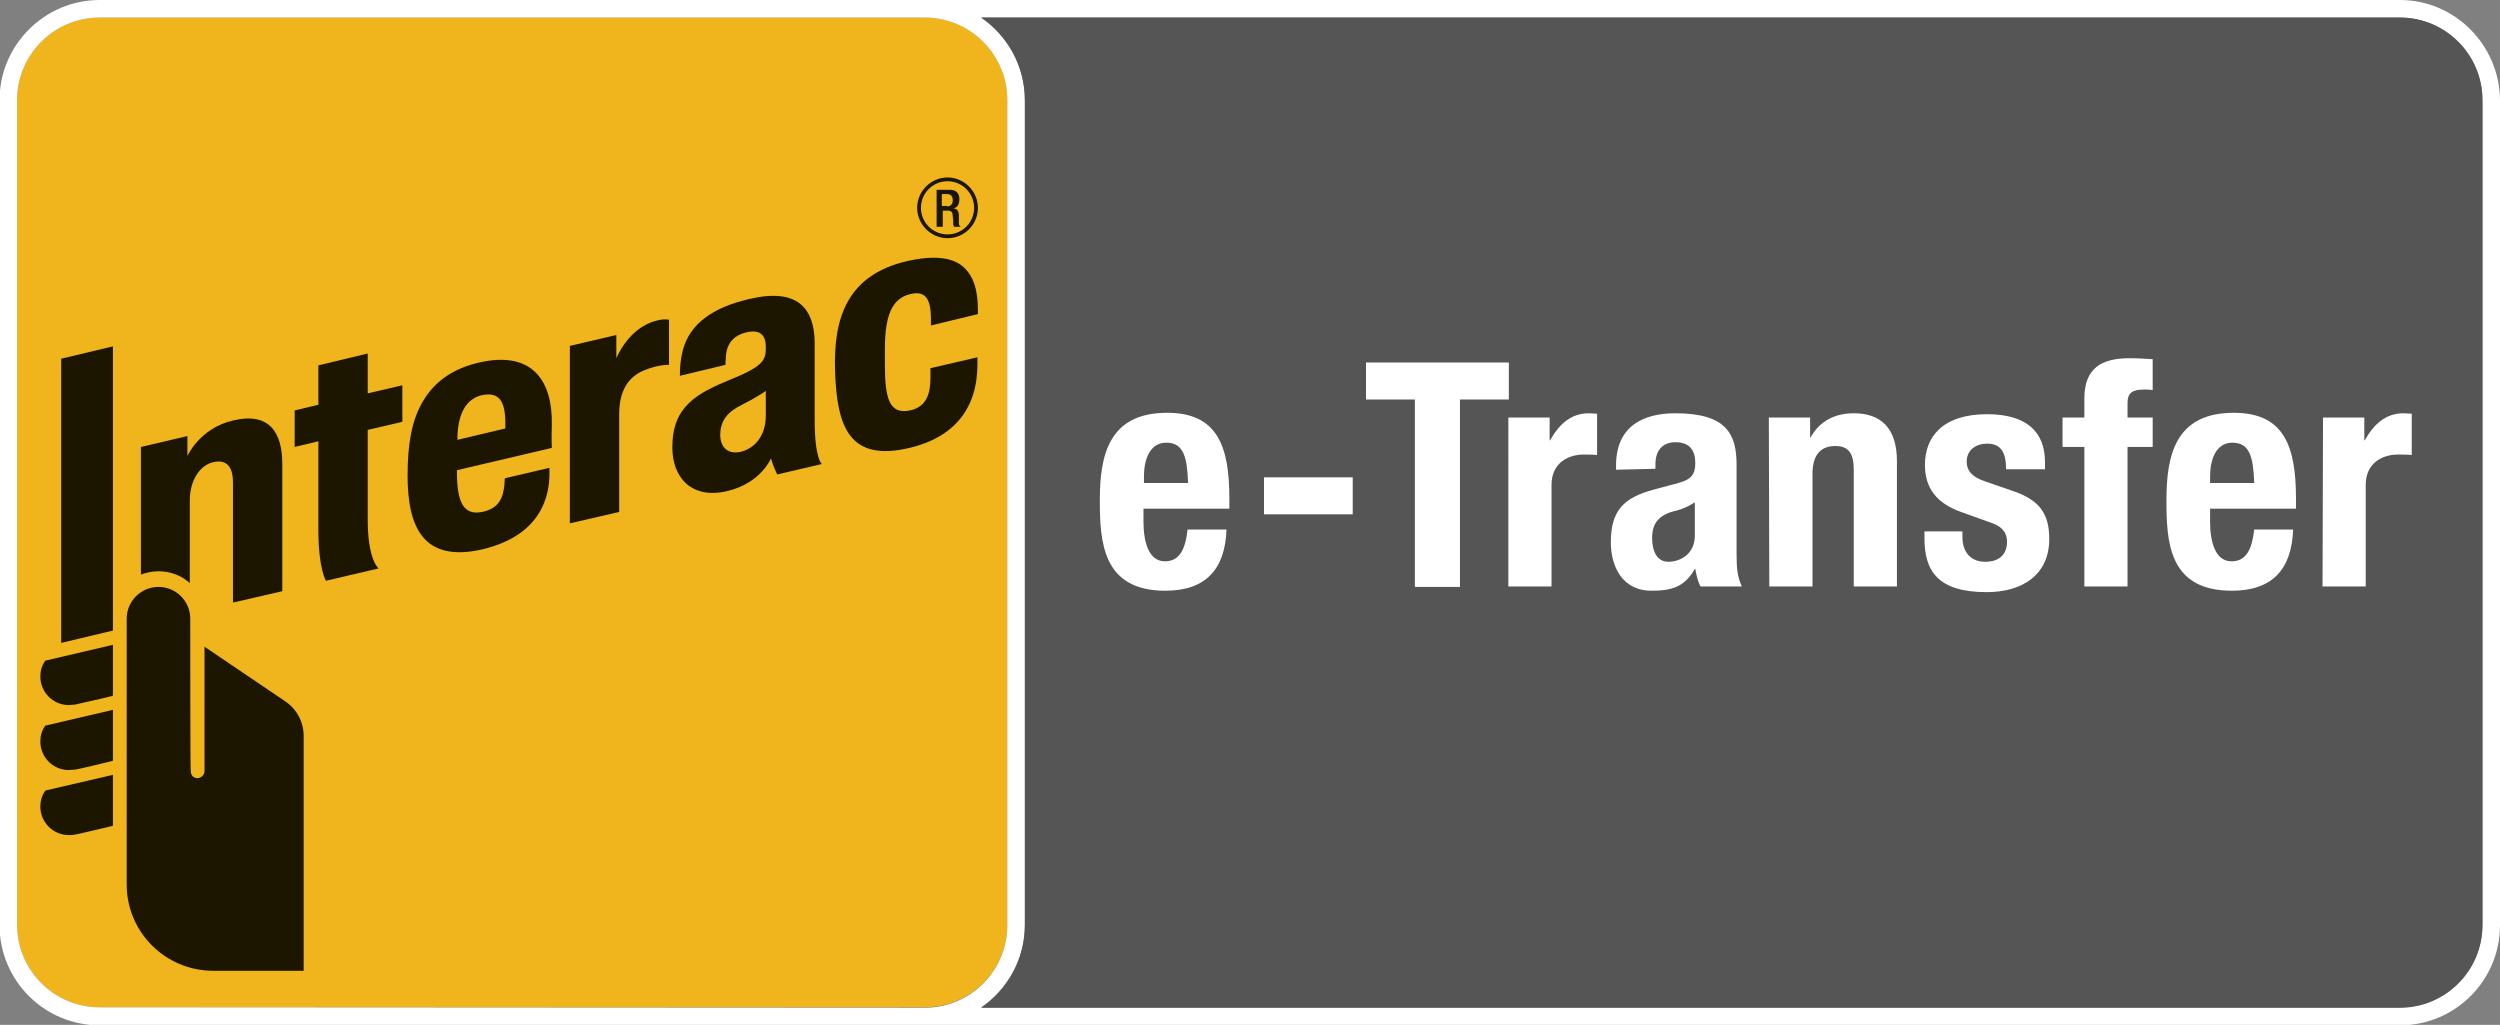 <?xml version="1.0" encoding="UTF-8"?>
<!-- Generator: Adobe Illustrator 19.0.1, SVG Export Plug-In . SVG Version: 6.00 Build 0)  -->
<svg version="1.1" id="Layer_1" xmlns="http://www.w3.org/2000/svg" xmlns:xlink="http://www.w3.org/1999/xlink" x="0px" y="0px" viewBox="222.6 289 526.9 216" style="enable-background:new 222.6 289 526.9 216;" xml:space="preserve">
<rect x="222.6" y="289" width="526.9" height="216" fill="#808080" stroke="none"/>
<style type="text/css">
	.st0{fill:#F0B51C;}
	.st1{fill:#FFFFFF;}
	.st2{fill:#555555;}
	.st3{fill:#1C1601;}
</style>
<g>
	<g>
		<path class="st0" d="M434.9,483.9c0,9.6-7.8,17.4-17.4,17.4H243.6c-9.6,0-17.4-7.8-17.4-17.4V310.1c0-9.6,7.8-17.4,17.4-17.4    h173.9c9.6,0,17.4,7.8,17.4,17.4V483.9z"/>
		<path class="st1" d="M728.4,289l-310.9,0c0,0,0,0,0,0h-3.9l-170,0c-11.6,0-21.1,9.5-21.1,21.1v0v173.9v0    c0,11.6,9.4,21.1,21.1,21.1h173.9c0,0,0,0,0,0l310.9,0c11.6,0,21.1-9.4,21.1-21.1V310.1C749.4,298.5,740,289,728.4,289z     M243.6,501.3c-9.6,0-17.4-7.8-17.4-17.4V310.1c0-9.6,7.8-17.4,17.4-17.4h173.9c9.6,0,17.4,7.8,17.4,17.4v173.9    c0,9.6-7.8,17.4-17.4,17.4L243.6,501.3z M745.8,483.9c0,9.6-7.8,17.4-17.4,17.4l-299,0c5.5-3.8,9.2-10.2,9.2-17.4V310.1    c0-7.2-3.6-13.6-9.2-17.4l299,0c9.6,0,17.4,7.8,17.4,17.4V483.9z"/>
	</g>
	<g>
		<g>
			<path class="st2" d="M438.6,310.1v173.9c0,7.2-3.6,13.6-9.2,17.4l299,0c9.6,0,17.4-7.8,17.4-17.4V310.1c0-9.6-7.8-17.4-17.4-17.4     l-299,0C434.9,296.5,438.6,302.9,438.6,310.1z"/>
		</g>
	</g>
	<g>
		<g>
			<path class="st3" d="M342.7,399.3l0-37.4l9.8-2.3v4.9c0,0,2.5-6.4,8.4-7.9c1.8-0.5,2.7-0.2,2.7-0.2v9.5c0,0-2.2-0.1-5.1,1.1     c-3.6,1.4-5.4,4.5-5.4,9.3l0,20.6L342.7,399.3L342.7,399.3z"/>
			<path class="st3" d="M291.3,411.4c0,0-1.6-2.4-1.6-10.8c0-3.4,0-18.6,0-18.6l-5,1.2v-7.7l5-1.2V366l10.4-2.5v8.4l7.3-1.7v7.7     l-7.3,1.7c0,0,0,15.2,0,18.9c0,8.6,2.3,10.3,2.3,10.3L291.3,411.4L291.3,411.4z"/>
			<path class="st3" d="M308.5,389.2c0-6.6,0.9-11.5,3-15.2c2.4-4.4,6.4-7.3,12.1-8.6c11.4-2.6,15.5,4.1,15.3,13.2     c-0.1,3.2,0,4.8,0,4.8l-20,4.7v0.3c0,6.3,1.3,9.3,5.3,8.5c3.5-0.7,4.4-2.9,4.7-5.6c0-0.4,0.1-1.5,0.1-1.5l9.4-2.2     c0,0,0,0.8,0,1.6c-0.1,3.6-1.1,12.5-14.2,15.6C311.8,407.6,308.5,400.1,308.5,389.2z M324.1,372.3c-3.3,0.8-5.1,4-5.1,9.4     l10.1-2.4c0-0.2,0-0.8,0-1.6C329,373.6,327.8,371.5,324.1,372.3z"/>
			<path class="st3" d="M398.6,367.3c-0.4-11.4,2.6-20.4,15.3-23.3c8.1-1.8,11.2,0.3,12.7,2.3c1.5,1.9,2.1,4.6,2.1,8.2l0,0.7     l-9.9,2.4c0,0,0-1.3,0-1.4c0-4.3-1.2-6-4.4-5.2c-3.8,0.9-5.3,4.5-5.3,11.6c0,2.5,0,3,0,3.3c0,7.2,1,10.5,5.3,9.6     c3.8-0.8,4.3-4.1,4.3-7c0-0.5,0-1.9,0-1.9l9.9-2.3c0,0,0,0.7,0,1.5c0,9.4-5,15.4-14.3,17.6C401.6,386.4,399,379,398.6,367.3z"/>
			<path class="st3" d="M364.3,383.3c0-8.7,5.1-11.4,12.7-14.5c6.9-2.8,7-4.2,7-6.7c0-2.1-0.9-3.9-4.3-3c-3.1,0.8-4,3.1-4.1,4.9     c-0.1,1-0.1,1.9-0.1,1.9l-9.6,2.3c0,0-0.1-3,0.7-5.7c1.5-5.2,6.1-8.7,14-10.5c10.2-2.4,13.6,2.1,13.7,9.1c0,0,0,9.5,0,16.5     c0,8,1.5,9.2,1.5,9.2l-9.4,2.2c0,0-0.9-1.8-1.3-3.4c0,0-2.1,5.2-9.2,6.9C368.3,394.3,364.3,389.6,364.3,383.3z M384,371.4     c0,0-2,1.4-5,2.9c-3.1,1.5-4.6,3.4-4.6,6.4c0,2.5,1.6,4.2,4.4,3.5c3.1-0.8,5.2-3.6,5.2-7.6C384,374.4,384,372.1,384,371.4     L384,371.4z"/>
			<g>
				<path class="st3" d="M237.1,437.6c-3.3,0-6-2.7-6-6c0-1.2,0.3-2.3,1-3.3l0.1-0.1l0.1,0l14.1-3.3v10.7l-0.2,0.1      c-3.2,0.8-7,1.6-7.8,1.8C237.9,437.5,237.5,437.6,237.1,437.6z"/>
			</g>
			<g>
				<path class="st3" d="M237.1,451.3c-3.3,0-6-2.7-6-6c0-1.2,0.3-2.3,1-3.3l0.1-0.1l0.1,0l14.1-3.3v10.7l-0.2,0.1      c-3.2,0.8-7,1.7-7.8,1.8C237.9,451.2,237.5,451.3,237.1,451.3z"/>
			</g>
			<g>
				<path class="st3" d="M237.1,465c-3.3,0-6-2.7-6-6c0-1.2,0.3-2.3,1-3.3l0.1-0.1l14.2-3.3V463l-0.2,0.1c-3.4,0.8-7.1,1.7-7.8,1.8      C237.9,465,237.5,465,237.1,465z"/>
			</g>
			<path class="st3" d="M235.5,424.5l0-59.9l10.9-2.6v59.9L235.5,424.5L235.5,424.5z"/>
			<path class="st3" d="M262.7,419.4c0-3.7-3-6.7-6.7-6.7c-3.7,0-6.7,3-6.7,6.7l0,56c0,10.1,8.2,18.2,18.2,18.2c5.1,0,19.1,0,19.1,0     l0-23.4c0-12.8,0-25.8,0-26.1c0-3-1.5-5.7-3.9-7.3l-17-11.5c0,0,0,25.1,0,26.2c0,0.8-0.7,1.5-1.5,1.5c-0.8,0-1.4-0.6-1.4-1.5     C262.7,451.2,262.7,422.8,262.7,419.4z"/>
			<g>
				<path class="st3" d="M271.8,377.6c-7.1,1.6-9.7,7.5-9.7,7.5v-4.2l-9.8,2.3l0,26.9c1.1-0.4,2.4-0.7,3.7-0.7      c2.5,0,4.9,0.9,6.6,2.5v-17.4c0-4.2,2.1-7.5,5-8.1c2.2-0.5,4.1,0.3,4.1,4.3l0,25.3l10.4-2.4v-26.8      C282.1,380.3,279.5,375.8,271.8,377.6z"/>
			</g>
		</g>
		<g>
			<g>
				<g>
					<path class="st3" d="M422.3,339.2c-3.5,0-6.4-2.9-6.4-6.4c0-3.5,2.9-6.4,6.4-6.4c3.5,0,6.4,2.9,6.4,6.4       C428.7,336.4,425.8,339.2,422.3,339.2z M422.3,327.2c-3.1,0-5.6,2.5-5.6,5.6c0,3.1,2.5,5.6,5.6,5.6c3.1,0,5.6-2.5,5.6-5.6       C427.9,329.7,425.4,327.2,422.3,327.2z"/>
				</g>
			</g>
			<g>
				<path class="st3" d="M420,329h2.8c1.1,0,2,0.5,2,2c0,1-0.4,1.8-1.3,1.9v0c0.8,0.1,1.2,0.5,1.2,1.6c0,0.5,0,1.1,0,1.6      c0,0.4,0.2,0.6,0.4,0.7h-1.4c-0.1-0.1-0.2-0.4-0.2-0.7c0-0.5,0-0.9-0.1-1.5c0-0.9-0.3-1.2-1.1-1.2h-1v3.4H420L420,329L420,329z       M422.2,332.5c0.8,0,1.2-0.5,1.2-1.3c0-0.8-0.4-1.3-1.2-1.3h-1.1v2.5H422.2z"/>
			</g>
		</g>
	</g>
	<g>
		<path class="st1" d="M463.6,396.2v2.8c0,4.2,1.1,8.3,4.5,8.3c3,0,4.3-2.3,4.8-6.7h8.2c-0.3,8.3-4.3,12.9-12.9,12.9    c-13.2,0-13.8-10.2-13.8-19.1c0-9.5,1.9-18.4,14.2-18.4c10.7,0,13.1,7.2,13.1,18.1v2.1L463.6,396.2L463.6,396.2z M473,390.8    c-0.2-5.4-0.9-8.5-4.6-8.5c-3.6,0-4.7,3.8-4.7,7.1v1.4L473,390.8L473,390.8z"/>
		<path class="st1" d="M507.7,389.6v7.8H489v-7.8H507.7z"/>
		<path class="st1" d="M540.6,365.4v7.8h-10.3v39.5h-9.5v-39.5h-10.3v-7.8H540.6z"/>
		<path class="st1" d="M540.5,377h8.7v4.8h0.1c1.9-3.4,4.4-5.7,8.2-5.7c0.5,0,1.1,0.1,1.7,0.1v8.7c-0.9-0.1-1.9-0.1-2.8-0.1    c-3.2,0-6.8,1.7-6.8,6.4v21.4h-9.1L540.5,377L540.5,377z"/>
		<path class="st1" d="M563.2,388v-0.9c0-8.2,5.6-11,12.5-11c10.9,0,12.9,4.5,12.9,10.9v18.7c0,3.3,0.2,4.8,1.1,6.9H581    c-0.6-1.1-0.9-2.5-1.1-3.7h-0.1c-2.1,3.7-4.7,4.6-9.1,4.6c-6.4,0-8.6-5.4-8.6-10.2c0-6.7,2.7-9.4,9-11.1l5.2-1.4    c2.7-0.7,3.6-1.8,3.6-4.2c0-2.7-1.2-4.4-4.2-4.4c-2.8,0-4.2,1.9-4.2,4.6v1L563.2,388L563.2,388z M579.9,394.8    c-1.3,0.9-2.8,1.5-3.9,1.8c-3.7,0.8-5.2,2.6-5.2,5.8c0,2.7,1,5,3.4,5c2.5,0,5.6-1.6,5.6-5.5V394.8z"/>
		<path class="st1" d="M595.4,377h8.7v4.2h0.1c1.9-3.5,5.2-5.1,9.1-5.1c5.7,0,9.1,3.1,9.1,10.1v26.4h-9.1v-24.6c0-3.6-1.2-5-3.9-5    c-3.1,0-4.8,1.9-4.8,5.9v23.7h-9.1L595.4,377L595.4,377z"/>
		<path class="st1" d="M636.2,401v1.2c0,3.1,1.7,5.2,4.8,5.2c2.8,0,4.6-1.4,4.6-4.2c0-2.3-1.5-3.4-3.3-4l-6.4-2.3    c-5-1.8-7.6-4.9-7.6-9.9c0-5.9,3.7-10.7,13.1-10.7c8.3,0,12.2,3.7,12.2,10.1v1.5h-8.2c0-3.6-1.1-5.4-4-5.4c-2.3,0-4.3,1.3-4.3,3.8    c0,1.7,0.9,3.2,4,4.2l5.5,1.9c5.8,1.9,7.9,4.8,7.9,10.2c0,7.5-5.6,11.2-13.2,11.2c-10.3,0-13.1-4.5-13.1-11.3V401L636.2,401    L636.2,401z"/>
		<path class="st1" d="M661.9,383.2h-4.6V377h4.6v-4c0-6.4,3.6-8.5,9.5-8.5c1.7,0,3.2,0.1,4.9,0.2v6.5c-0.6-0.1-1.2-0.1-1.8-0.1    c-2.6,0-3.5,0.8-3.5,2.8v3.1h5.3v6.2h-5.3v29.4h-9.1L661.9,383.2L661.9,383.2z"/>
		<path class="st1" d="M688.4,396.2v2.8c0,4.2,1.1,8.3,4.5,8.3c3,0,4.3-2.3,4.8-6.7h8.2c-0.3,8.3-4.3,12.9-12.9,12.9    c-13.3,0-13.8-10.2-13.8-19.1c0-9.5,1.9-18.4,14.2-18.4c10.7,0,13.1,7.2,13.1,18.1v2.1L688.4,396.2L688.4,396.2z M697.7,390.8    c-0.2-5.4-0.9-8.5-4.6-8.5c-3.6,0-4.7,3.8-4.7,7.1v1.4L697.7,390.8L697.7,390.8z"/>
		<path class="st1" d="M712.2,377h8.7v4.8h0.1c1.9-3.4,4.4-5.7,8.2-5.7c0.5,0,1.1,0.1,1.7,0.1v8.7c-0.9-0.1-1.9-0.1-2.9-0.1    c-3.2,0-6.8,1.7-6.8,6.4v21.4h-9.1L712.2,377L712.2,377z"/>
	</g>
</g>
</svg>